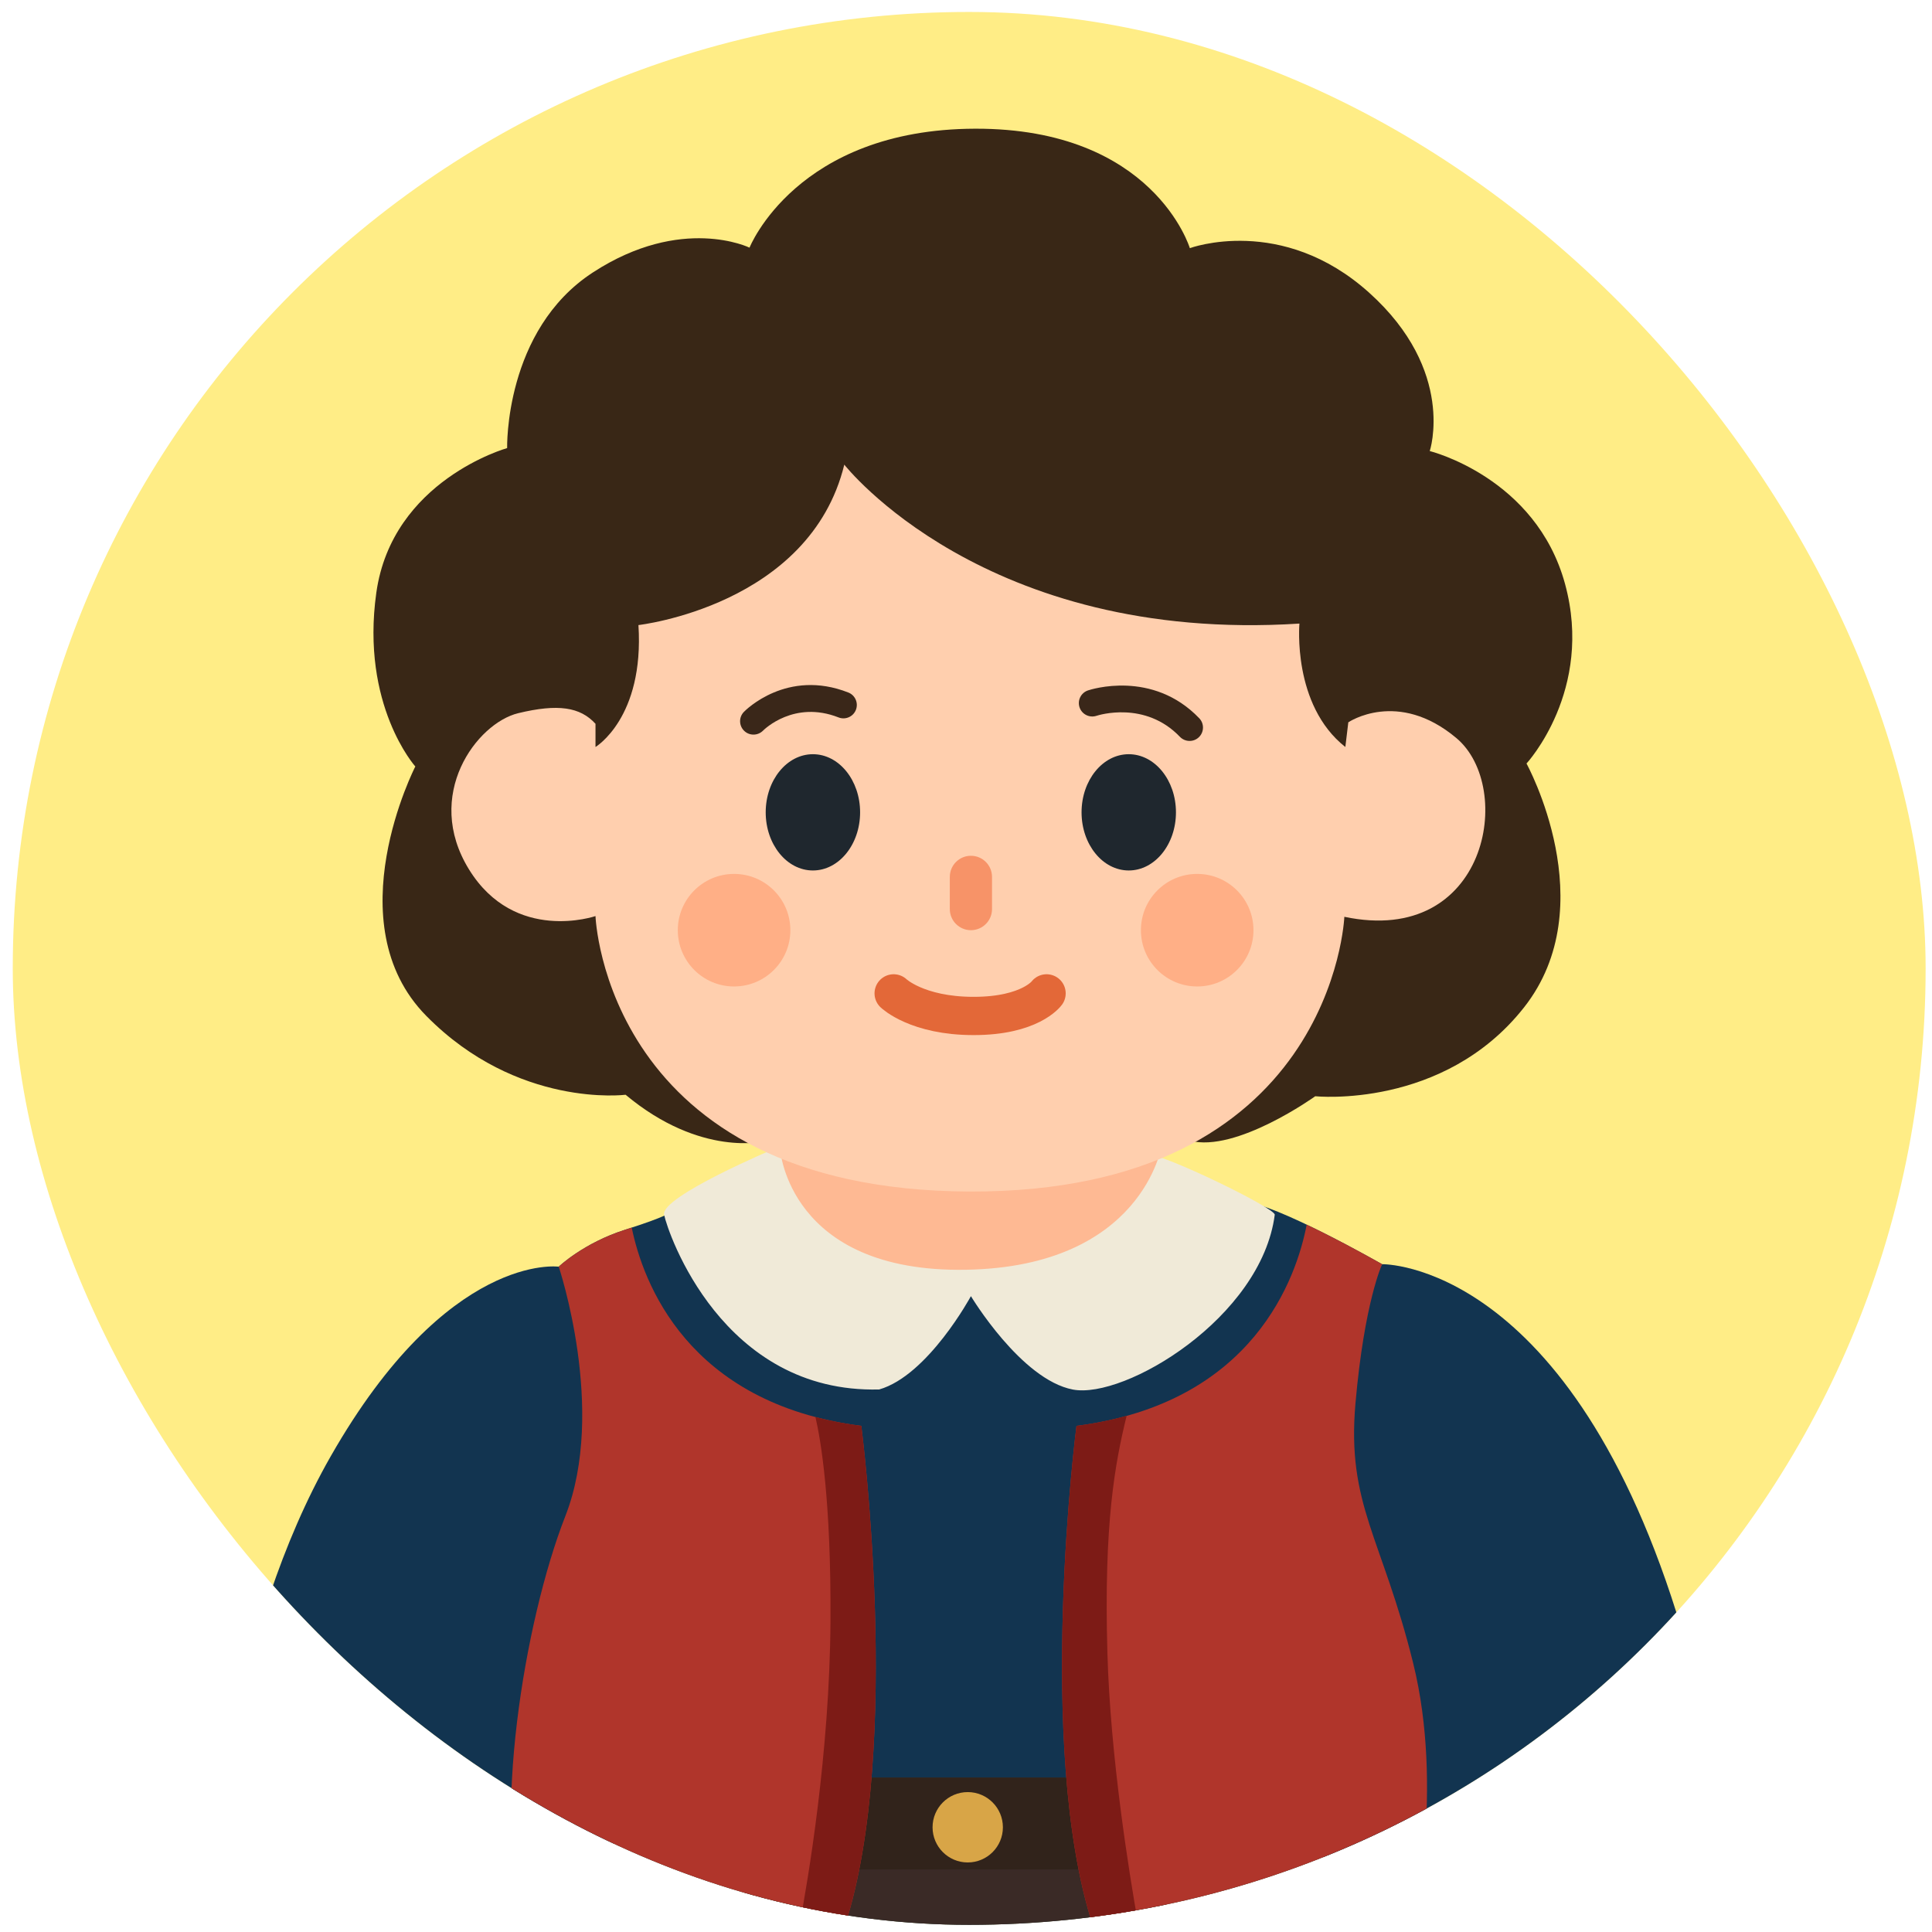 <svg width="101" height="101" viewBox="0 0 101 101" fill="none" xmlns="http://www.w3.org/2000/svg">
<g clip-path="url(#clip0_6365_2575)">
<rect x="0.667" y="0.625" width="100" height="100" rx="50" fill="#FFED86"/>
<path d="M35.041 63.38C35.041 63.38 34.886 63.586 32.692 64.283C30.499 64.98 29.209 66.219 29.209 66.219C29.209 66.219 31.725 73.715 29.557 79.251C27.389 84.786 25.686 95.367 27.428 100.625H73.879C73.879 100.625 75.505 93.535 73.879 86.954C72.254 80.373 70.396 78.67 70.86 73.367C71.325 68.064 72.254 66.09 72.254 66.09C72.254 66.09 66.563 62.838 65.015 62.838C63.467 62.838 35.041 63.38 35.041 63.38Z" fill="#123450"/>
<path d="M87.925 85.235C82.144 65.88 72.254 66.089 72.254 66.089L68.312 73.002L69.279 100.625H90.676C90.624 96.95 89.929 91.947 87.925 85.235Z" fill="#123450"/>
<path d="M17.292 76.125C12.087 85.24 11.069 97.249 10.881 100.625H32.245C31.915 90.789 31.021 66.886 31.021 66.886L29.208 66.219C29.208 66.219 23.408 65.415 17.292 76.125Z" fill="#123450"/>
<path d="M61.106 100.625L60.021 92.928H40.783L38.346 100.625H61.106Z" fill="#3A2A26"/>
<path d="M60.698 97.728L60.021 92.928H40.783L39.263 97.728H60.698Z" fill="#31231B"/>
<path d="M50.591 97.364C51.606 97.364 52.429 96.541 52.429 95.525C52.429 94.51 51.606 93.686 50.591 93.686C49.575 93.686 48.752 94.51 48.752 95.525C48.752 96.541 49.575 97.364 50.591 97.364Z" fill="#D8A547"/>
<path d="M45.028 74.541C35.912 73.372 33.603 66.993 33.025 64.176C32.919 64.21 32.809 64.246 32.692 64.283C30.499 64.98 29.209 66.219 29.209 66.219C29.209 66.219 31.725 73.715 29.557 79.251C27.389 84.786 25.686 95.367 27.428 100.625H44.185C47.198 91.285 45.028 74.541 45.028 74.541Z" fill="#B0352B"/>
<path d="M70.86 73.367C71.325 68.064 72.254 66.09 72.254 66.09C72.254 66.09 70.259 64.95 68.311 64.02C67.787 66.749 65.565 73.35 56.276 74.541C56.276 74.541 54.106 91.285 57.12 100.625H73.879C73.879 100.625 75.505 93.535 73.879 86.954C72.254 80.373 70.395 78.67 70.86 73.367Z" fill="#B0352B"/>
<path d="M42.629 74.079C42.913 75.301 43.453 78.463 43.415 84.76C43.373 91.659 42.231 98.337 41.798 100.625H44.184C47.198 91.285 45.028 74.541 45.028 74.541C44.169 74.431 43.371 74.274 42.629 74.079Z" fill="#7D1B16"/>
<path d="M57.892 86.399C57.701 79.621 58.288 76.507 58.898 74.015C58.093 74.239 57.223 74.42 56.276 74.541C56.276 74.541 54.106 91.285 57.12 100.625H59.509C59.013 97.84 58.045 91.81 57.892 86.399Z" fill="#7D1B16"/>
<path d="M40.563 60.019C40.563 60.019 34.525 62.554 34.718 63.502C34.912 64.451 37.757 72.851 45.963 72.638C48.518 71.902 50.757 67.76 50.757 67.76C50.757 67.76 53.376 72.123 56.086 72.642C58.796 73.16 65.944 68.883 66.641 63.502C66.641 63.135 60.737 60.289 60.157 60.406C59.576 60.522 40.563 60.019 40.563 60.019Z" fill="#F0EAD8"/>
<path d="M40.783 60.083C40.783 60.083 41.221 66.534 50.486 66.38C59.751 66.225 60.731 59.877 60.731 59.877L40.783 60.083Z" fill="#FEB993"/>
<path d="M40.008 59.657C40.008 59.657 36.654 60.535 32.705 57.231C32.705 57.231 27.054 57.954 22.279 53.102C17.505 48.251 21.712 40.07 21.712 40.07C21.712 40.07 18.847 36.87 19.673 30.986C20.499 25.102 26.512 23.425 26.512 23.425C26.512 23.425 26.357 17.257 31.002 14.238C35.647 11.218 39.183 12.947 39.183 12.947C39.183 12.947 41.634 6.754 50.976 6.728C60.318 6.702 62.202 12.973 62.202 12.973C62.202 12.973 67.002 11.193 71.57 15.296C76.137 19.399 74.744 23.58 74.744 23.58C74.744 23.58 80.292 24.948 81.815 30.522C83.337 36.096 79.802 39.915 79.802 39.915C79.802 39.915 83.879 47.322 79.673 52.664C75.466 58.005 68.757 57.309 68.757 57.309C68.757 57.309 64.628 60.276 62.202 59.631L69.492 46.457L66.163 33.915L55.557 32.367L44.331 26.638L40.305 31.283L34.576 33.245L32.408 39.877L24.589 40.651L27.841 46.767L31.944 46.225L34.963 54.354L40.008 59.657Z" fill="#392716"/>
<path d="M31.131 37.838V39.051C31.131 39.051 33.686 37.528 33.376 32.677C33.376 32.677 42.331 31.67 44.138 24.29C44.138 24.29 51.441 33.657 67.931 32.599C67.931 32.599 67.544 36.857 70.331 39.051L70.486 37.761C70.486 37.761 73.067 36.006 76.138 38.586C79.208 41.167 77.763 49.502 70.279 47.928C70.279 47.928 69.699 62.367 50.667 62.29C31.634 62.212 31.131 47.89 31.131 47.89C31.131 47.89 26.918 49.341 24.518 45.451C22.118 41.561 24.925 37.806 27.092 37.283C29.174 36.781 30.331 36.961 31.131 37.838Z" fill="#FFCFAE"/>
<path d="M59.008 45.506C60.371 45.506 61.476 44.145 61.476 42.467C61.476 40.789 60.371 39.428 59.008 39.428C57.645 39.428 56.541 40.789 56.541 42.467C56.541 44.145 57.645 45.506 59.008 45.506Z" fill="#1F272E"/>
<path d="M42.496 45.506C43.859 45.506 44.964 44.145 44.964 42.467C44.964 40.789 43.859 39.428 42.496 39.428C41.133 39.428 40.029 40.789 40.029 42.467C40.029 44.145 41.133 45.506 42.496 45.506Z" fill="#1F272E"/>
<path d="M50.757 44.738H50.757C50.148 44.738 49.654 45.232 49.654 45.841V47.525C49.654 48.134 50.148 48.628 50.757 48.628H50.757C51.366 48.628 51.86 48.134 51.86 47.525V45.841C51.86 45.232 51.366 44.738 50.757 44.738Z" fill="#F79368"/>
<path d="M46.718 51.931C46.718 51.931 47.938 53.112 50.899 53.112C53.86 53.112 54.712 51.931 54.712 51.931" stroke="#E36838" stroke-width="2" stroke-linecap="round" stroke-linejoin="round"/>
<path d="M39.39 38.403C39.213 38.403 39.036 38.337 38.9 38.203C38.626 37.934 38.619 37.494 38.887 37.218C38.977 37.124 41.145 34.943 44.349 36.203C44.708 36.344 44.885 36.75 44.744 37.11C44.603 37.47 44.196 37.647 43.836 37.505C41.517 36.594 39.954 38.13 39.889 38.196C39.751 38.334 39.571 38.403 39.39 38.403Z" fill="#3A2719"/>
<path d="M62.189 38.734C62.005 38.734 61.821 38.662 61.683 38.519C59.861 36.615 57.423 37.387 57.32 37.421C56.953 37.541 56.558 37.343 56.436 36.978C56.314 36.612 56.51 36.217 56.875 36.094C57.011 36.048 60.247 34.993 62.695 37.55C62.962 37.83 62.952 38.273 62.673 38.54C62.538 38.67 62.363 38.734 62.189 38.734Z" fill="#3A2719"/>
<path d="M38.376 51.57C40 51.57 41.318 50.253 41.318 48.628C41.318 47.003 40 45.686 38.376 45.686C36.751 45.686 35.434 47.003 35.434 48.628C35.434 50.253 36.751 51.57 38.376 51.57Z" fill="#FFAF86"/>
<path d="M62.586 51.57C64.211 51.57 65.528 50.253 65.528 48.628C65.528 47.003 64.211 45.686 62.586 45.686C60.961 45.686 59.644 47.003 59.644 48.628C59.644 50.253 60.961 51.57 62.586 51.57Z" fill="#FFAF86"/>
</g>
<defs>
<clipPath id="clip0_6365_2575">
<rect x="0.667" y="0.625" width="100" height="100" rx="50" fill="white"/>
</clipPath>
</defs>
</svg>
